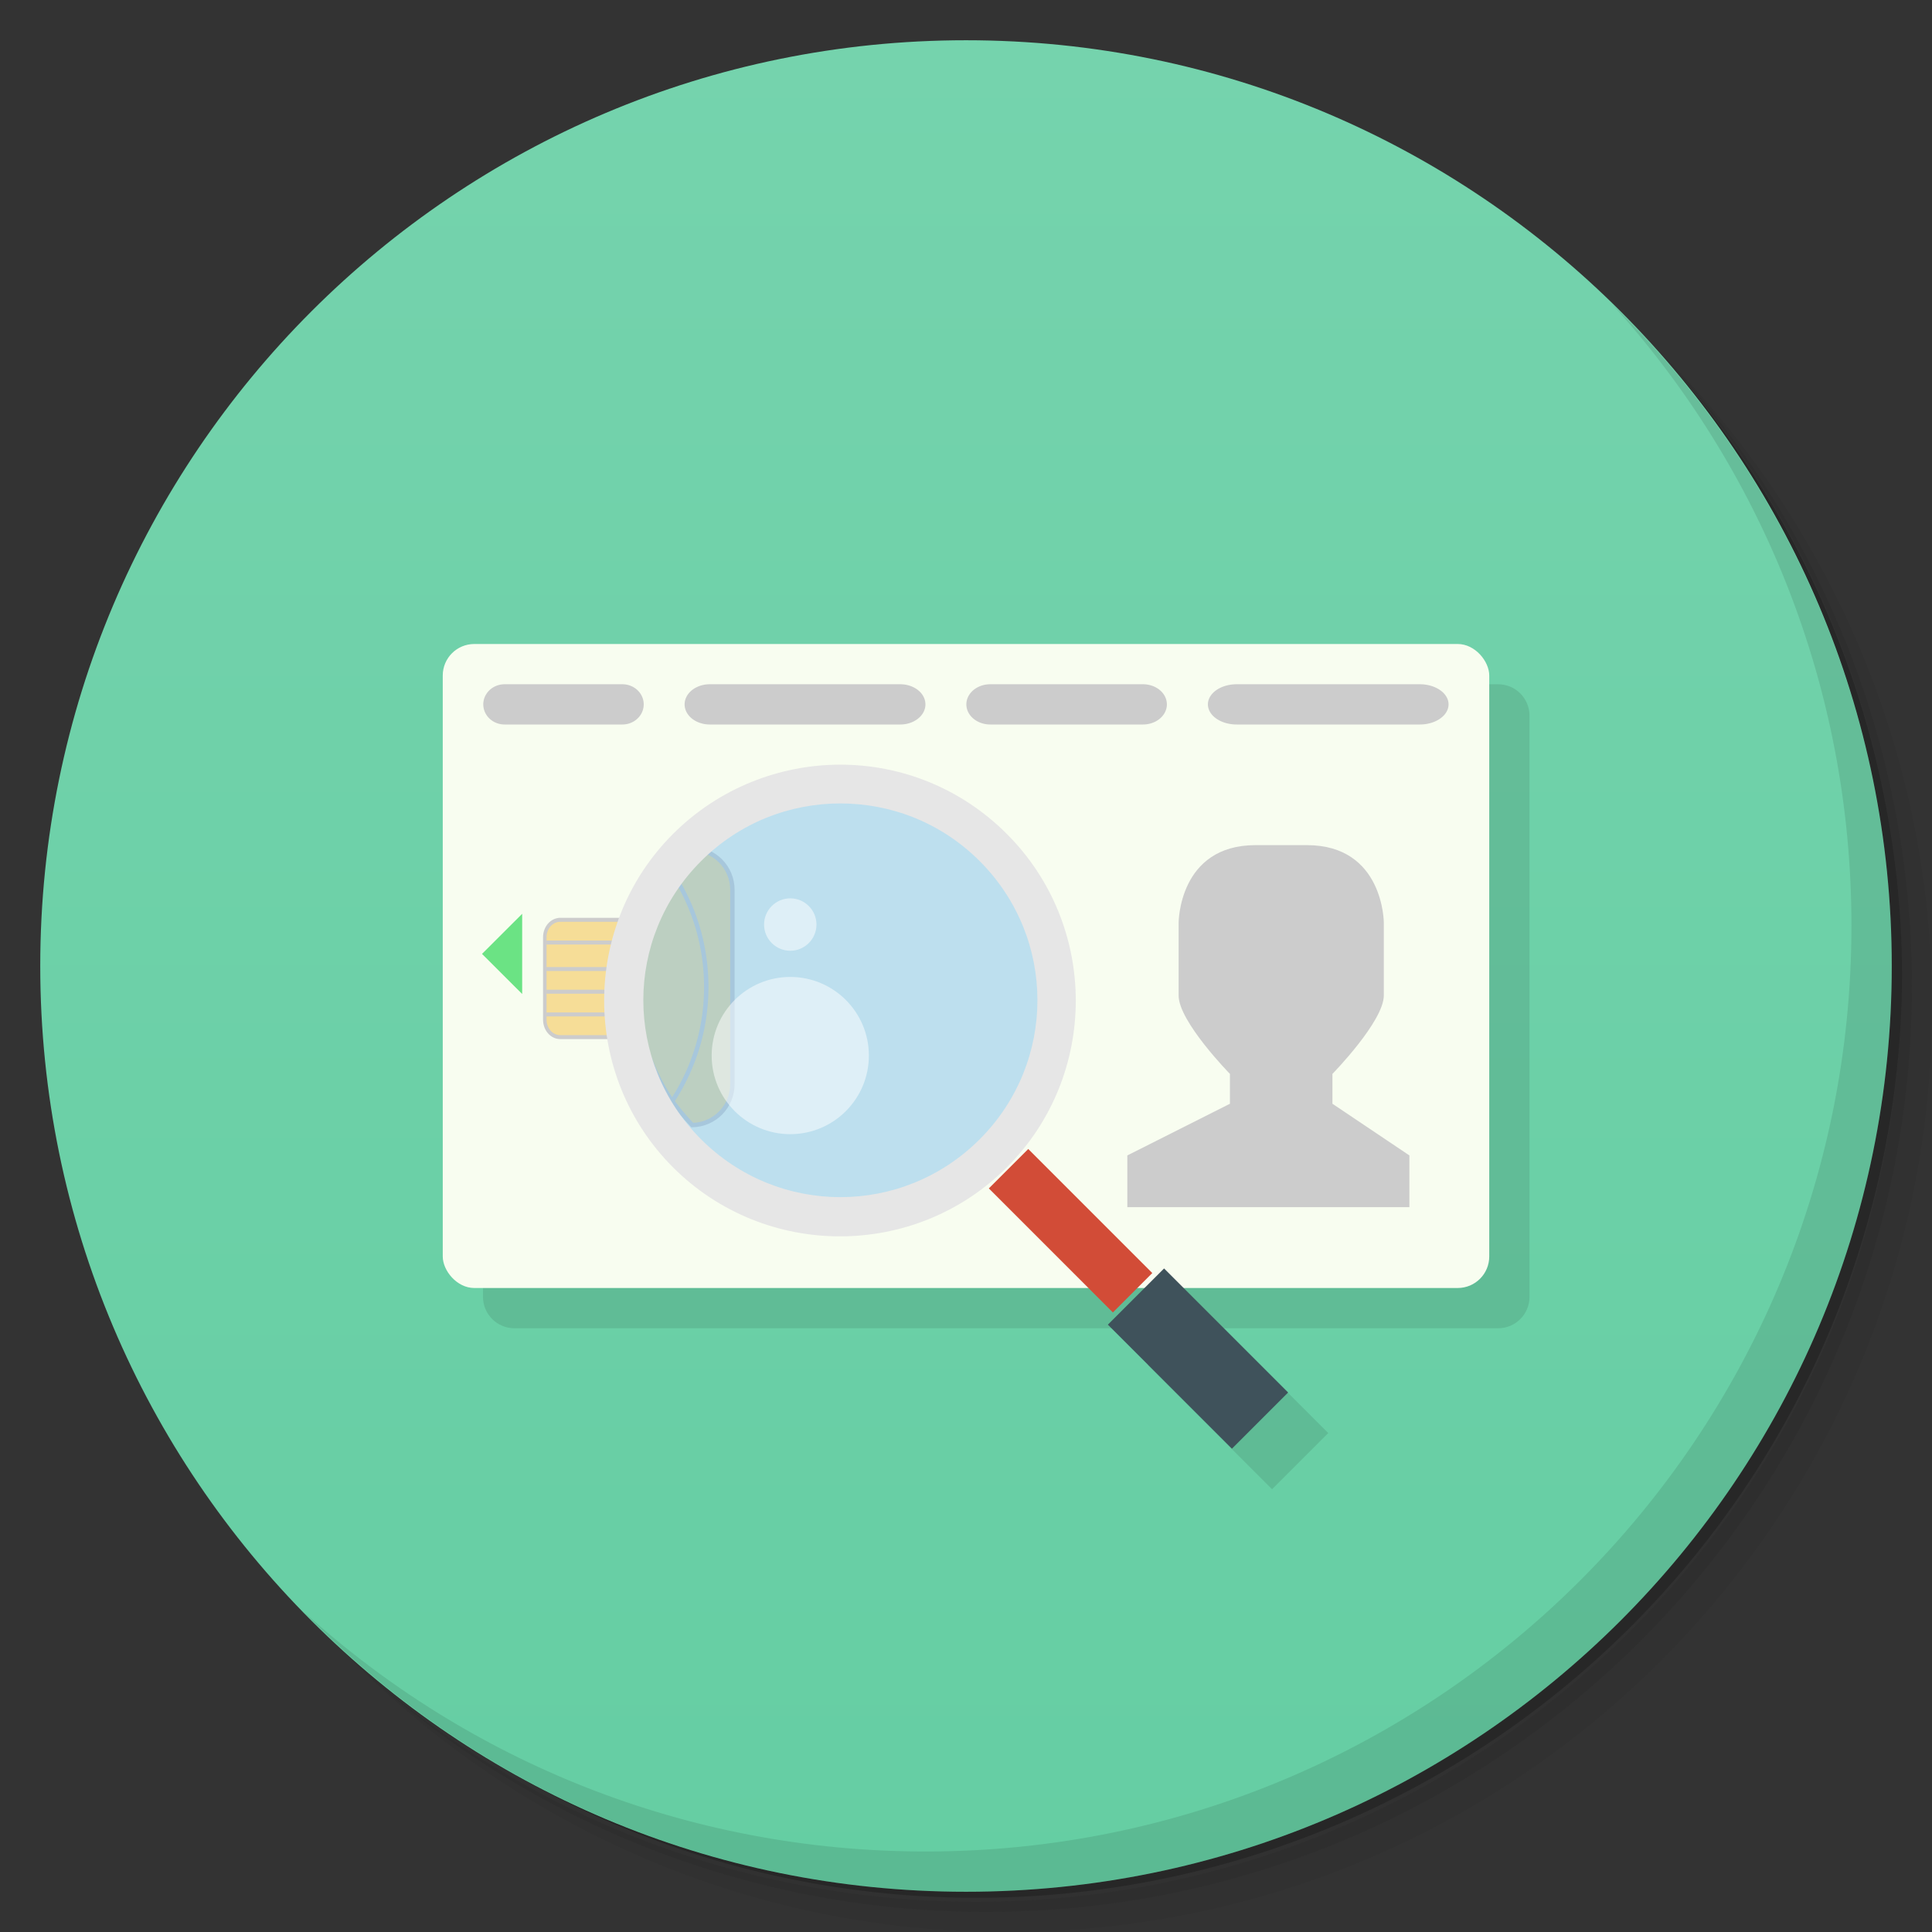 <svg xmlns="http://www.w3.org/2000/svg" viewBox="0 0 48 48">
 <rect x="0" y="0" width="48" height="48" fill="#333333" stroke="none"/>
 <defs>
  <linearGradient id="linearGradient4264" y2="1.014" gradientUnits="userSpaceOnUse" y1="46.946" x2="0">
   <stop style="stop-color:#65cea3"/>
   <stop offset="1" style="stop-color:#75d3ad"/>
  </linearGradient>
  <clipPath id="clipPath-448477250-1">
   <g transform="translate(0 -1004.4)">
    <path d="m-24 13c0 1.105-0.672 2-1.5 2s-1.5-0.895-1.5-2 0.672-2 1.5-2 1.5 0.895 1.5 2z" transform="matrix(15.333 0 0 11.5 415 878.86)" style="fill:#1890d0"/>
   </g>
  </clipPath>
 </defs>
 <g>
  <path d="m36.31 5c5.859 4.062 9.688 10.831 9.688 18.5 0 12.426-10.07 22.5-22.5 22.5-7.669 0-14.438-3.828-18.5-9.688 1.037 1.822 2.306 3.499 3.781 4.969 4.085 3.712 9.514 5.969 15.469 5.969 12.703 0 23-10.298 23-23 0-5.954-2.256-11.384-5.969-15.469-1.469-1.475-3.147-2.744-4.969-3.781zm4.969 3.781c3.854 4.113 6.219 9.637 6.219 15.719 0 12.703-10.297 23-23 23-6.081 0-11.606-2.364-15.719-6.219 4.16 4.144 9.883 6.719 16.219 6.719 12.703 0 23-10.298 23-23 0-6.335-2.575-12.06-6.719-16.219z" style="opacity:0.05"/>
  <path d="m41.28 8.781c3.712 4.085 5.969 9.514 5.969 15.469 0 12.703-10.297 23-23 23-5.954 0-11.384-2.256-15.469-5.969 4.113 3.854 9.637 6.219 15.719 6.219 12.703 0 23-10.298 23-23 0-6.081-2.364-11.606-6.219-15.719z" style="opacity:0.1"/>
  <path d="m31.25 2.375c8.615 3.154 14.75 11.417 14.75 21.13 0 12.426-10.07 22.5-22.5 22.5-9.708 0-17.971-6.135-21.12-14.75a23 23 0 0 0 44.875 -7 23 23 0 0 0 -16 -21.875z" style="opacity:0.2"/>
 </g>
 <path d="m24 1c12.703 0 23 10.297 23 23s-10.297 23-23 23-23-10.297-23-23 10.297-23 23-23z" style="fill:url(#linearGradient4264)"/>
 <g>
  <path d="m40.03 7.531c3.712 4.084 5.969 9.514 5.969 15.469 0 12.703-10.297 23-23 23-5.954 0-11.384-2.256-15.469-5.969 4.178 4.291 10.01 6.969 16.469 6.969 12.703 0 23-10.298 23-23 0-6.462-2.677-12.291-6.969-16.469z" style="opacity:0.1"/>
 </g>
 <path d="m 12.783 17 c -0.433 0 -0.783 0.35 -0.783 0.783 l 0 14.436 c 0 0.433 0.35 0.781 0.783 0.781 l 15.246 0 0.615 0.615 -0.123 0.303 3.083 3.082 1.396 -1.396 -2.604 -2.604 6.823 0 c 0.433 0 0.781 -0.348 0.781 -0.781 l 0 -14.436 c 0 -0.434 -0.348 -0.783 -0.781 -0.783 l -24.436 0 z" style="opacity:0.1"/>
 <g transform="translate(0,2)">
  <rect height="16" width="26" y="14" x="11" rx="0.783" style="fill:#f8fdf0"/>
  <g transform="matrix(.441 0 0 .444 19.701 14.396)" style="fill:#ccc">
   <path d="m 26.06 10.363 2.891 0 c 4.336 0 4.336 4.341 4.336 4.341 l 0 4.068 c 0 1.449 -2.895 4.392 -2.895 4.392 l 0 1.67 4.336 2.892 0 2.896 -15.891 0 0 -2.896 5.781 -2.892 0 -1.67 c 0 0 -2.902 -2.94 -2.891 -4.392 l 0 -4.068 c 0 0 0 -4.341 4.332 -4.341" style="fill:#ccc"/>
  </g>
  <path d="m238.67 914.16-20.785-12 20.785-12z" transform="matrix(.048 0 0 .083 1.517 -53.18)" style="fill:#6be384"/>
  <g transform="matrix(.083 0 0 .094 10.506 -63.828)">
   <g transform="translate(.607 8.951)">
    <path d="m37.9 86.5c-2.555 0-4.611 2.057-4.611 4.611v21.777c0 2.555 2.057 4.611 4.611 4.611h5.488 26.779 5.51c2.555 0 4.611-2.057 4.611-4.611v-21.777c0.001-2.556-2.055-4.613-4.61-4.613h-5.49-26.777-5.51z" transform="translate(2.603 805.41)" style="fill:#f6dd97;stroke:#ccc;stroke-linecap:round;stroke-width:1.046"/>
   </g>
   <path d="m37 906.34v1.045h46v-1.045h-46z" isolation="auto" white-space="normal" mix-blend-mode="normal" solid-color="#000000" style="shape-rendering:auto;fill:#ccc;image-rendering:auto;color:#000;fill-rule:evenodd;color-rendering:auto"/>
   <path d="m37 925.34v1.045h46v-1.045h-46z" isolation="auto" white-space="normal" mix-blend-mode="normal" solid-color="#000000" style="shape-rendering:auto;fill:#ccc;image-rendering:auto;color:#000;fill-rule:evenodd;color-rendering:auto"/>
   <path d="m37 919.34v1.045h23v-1.045h-23z" isolation="auto" white-space="normal" mix-blend-mode="normal" solid-color="#000000" style="shape-rendering:auto;fill:#ccc;image-rendering:auto;color:#000;fill-rule:evenodd;color-rendering:auto"/>
   <path d="m37 913.34v1.045h23v-1.045h-23z" isolation="auto" white-space="normal" mix-blend-mode="normal" solid-color="#000000" style="shape-rendering:auto;fill:#ccc;image-rendering:auto;color:#000;fill-rule:evenodd;color-rendering:auto"/>
  </g>
  <g transform="matrix(.109 0 0 .109 5.754 -70.111)">
   <path d="m 104.9 818.36 c -1.825 1.945 -3.563 3.944 -4.988 6.098 -1.69 2.555 -3.098 5.24 -4.225 8.01 s -1.972 5.626 -2.535 8.525 c -0.563 2.899 -0.846 5.841 -0.846 8.783 s 0.282 5.884 0.846 8.783 1.409 5.755 2.535 8.525 2.535 5.453 4.225 8.01 c 1.453 2.197 3.216 4.242 5.086 6.221 5.082 -0.094 9.154 -4.205 9.154 -9.338 l 0 -44.26 c 0 -5.168 -4.122 -9.318 -9.252 -9.357 z" style="fill:#f6dd97;stroke:#ccc;stroke-linecap:round"/>
   <path d="m 100.07 822.77 a 0.5 0.5 0 0 0 -0.406 0.785 c 1.689 2.5 3.145 5.173 4.334 7.984 s 2.112 5.763 2.738 8.822 c 0.626 3.059 0.955 6.227 0.955 9.473 0 3.245 -0.329 6.413 -0.955 9.473 -0.626 3.059 -1.549 6.01 -2.738 8.82 s -2.645 5.484 -4.334 7.984 a 0.5 0.5 0 0 0 0.83 0.559 c 1.725 -2.554 3.209 -5.281 4.424 -8.152 1.215 -2.871 2.159 -5.887 2.799 -9.01 0.639 -3.125 0.975 -6.359 0.975 -9.672 s -0.335 -6.549 -0.975 -9.674 c -0.639 -3.125 -1.584 -6.14 -2.799 -9.01 s -2.699 -5.599 -4.424 -8.152 a 0.5 0.5 0 0 0 -0.424 -0.227 z" isolation="auto" white-space="normal" mix-blend-mode="normal" solid-color="#000000" style="shape-rendering:auto;fill:#ccc;image-rendering:auto;color:#000;color-rendering:auto"/>
  </g>
  <path d="m 12.537 15 a 0.53 0.5 0 1 0 0 1 l 2.926 0 a 0.53 0.5 0 1 0 0 -1 l -2.926 0 z" isolation="auto" white-space="normal" mix-blend-mode="normal" solid-color="#000000" style="shape-rendering:auto;fill:#ccc;image-rendering:auto;color:#000;fill-rule:evenodd;color-rendering:auto"/>
  <path d="m 17.634 15 a 0.625 0.5 0 1 0 0 1 l 4.733 0 a 0.625 0.5 0 1 0 0 -1 l -4.733 0 z" isolation="auto" white-space="normal" mix-blend-mode="normal" solid-color="#000000" style="shape-rendering:auto;fill:#ccc;image-rendering:auto;color:#000;fill-rule:evenodd;color-rendering:auto"/>
  <path d="m 24.603 15 a 0.594 0.5 0 1 0 0 1 l 3.794 0 a 0.594 0.5 0 1 0 0 -1 l -3.794 0 z" isolation="auto" white-space="normal" mix-blend-mode="normal" solid-color="#000000" style="shape-rendering:auto;fill:#ccc;image-rendering:auto;color:#000;fill-rule:evenodd;color-rendering:auto"/>
  <path d="m 30.724 15 a 0.714 0.5 0 1 0 0 1 l 4.551 0 a 0.714 0.5 0 1 0 0 -1 l -4.551 0 z" isolation="auto" white-space="normal" mix-blend-mode="normal" solid-color="#000000" style="shape-rendering:auto;fill:#ccc;image-rendering:auto;color:#000;fill-rule:evenodd;color-rendering:auto"/>
  <g transform="matrix(-.651 0 0 .651 39.164 9.903)">
   <g style="clip-path:url(#clipPath-448477250-1)">
    <!-- color: #cccdb6 -->
    <g>
     <path d="m36.602 19.898c0 4.699-3.805 8.504-8.5 8.504-4.699 0-8.504-3.805-8.5-8.504-0.004-4.695 3.801-8.504 8.5-8.504 4.695 0 8.5 3.809 8.5 8.504" style="fill:#82c3ec;opacity:0.5"/>
     <path d="m28.09 10.898c-2.309 0-4.598 0.887-6.352 2.641-3.512 3.508-3.512 9.223 0 12.73 3.508 3.508 9.223 3.508 12.734 0 3.508-3.508 3.508-9.223 0-12.73-1.758-1.754-4.078-2.641-6.383-2.641m0 1.48c1.922 0 3.84 0.727 5.313 2.199 2.941 2.941 2.941 7.68 0 10.621-2.945 2.941-7.684 2.941-10.629 0-2.941-2.941-2.941-7.68 0-10.621 1.473-1.473 3.391-2.199 5.316-2.199" style="fill:#e6e6e6"/>
     <path d="m17.879 32.27-2.145-2.145-4.734 4.734l2.145 2.145m4.734-4.734" style="fill:#3f525b"/>
     <path d="m22.422 27.07-1.504-1.504-4.734 4.734 1.504 1.504m4.734-4.734" style="fill:#d24c37"/>
     <path d="m33 22c0 1.656-1.344 3-3 3s-3-1.344-3-3 1.344-3 3-3 3 1.344 3 3" style="fill:#fff;opacity:0.5"/>
     <path d="m31 17c0 0.551-0.449 1-1 1s-1-0.449-1-1 0.449-1 1-1 1 0.449 1 1" style="fill:#fff;opacity:0.5"/>
    </g>
   </g>
  </g>
 </g>
</svg>
